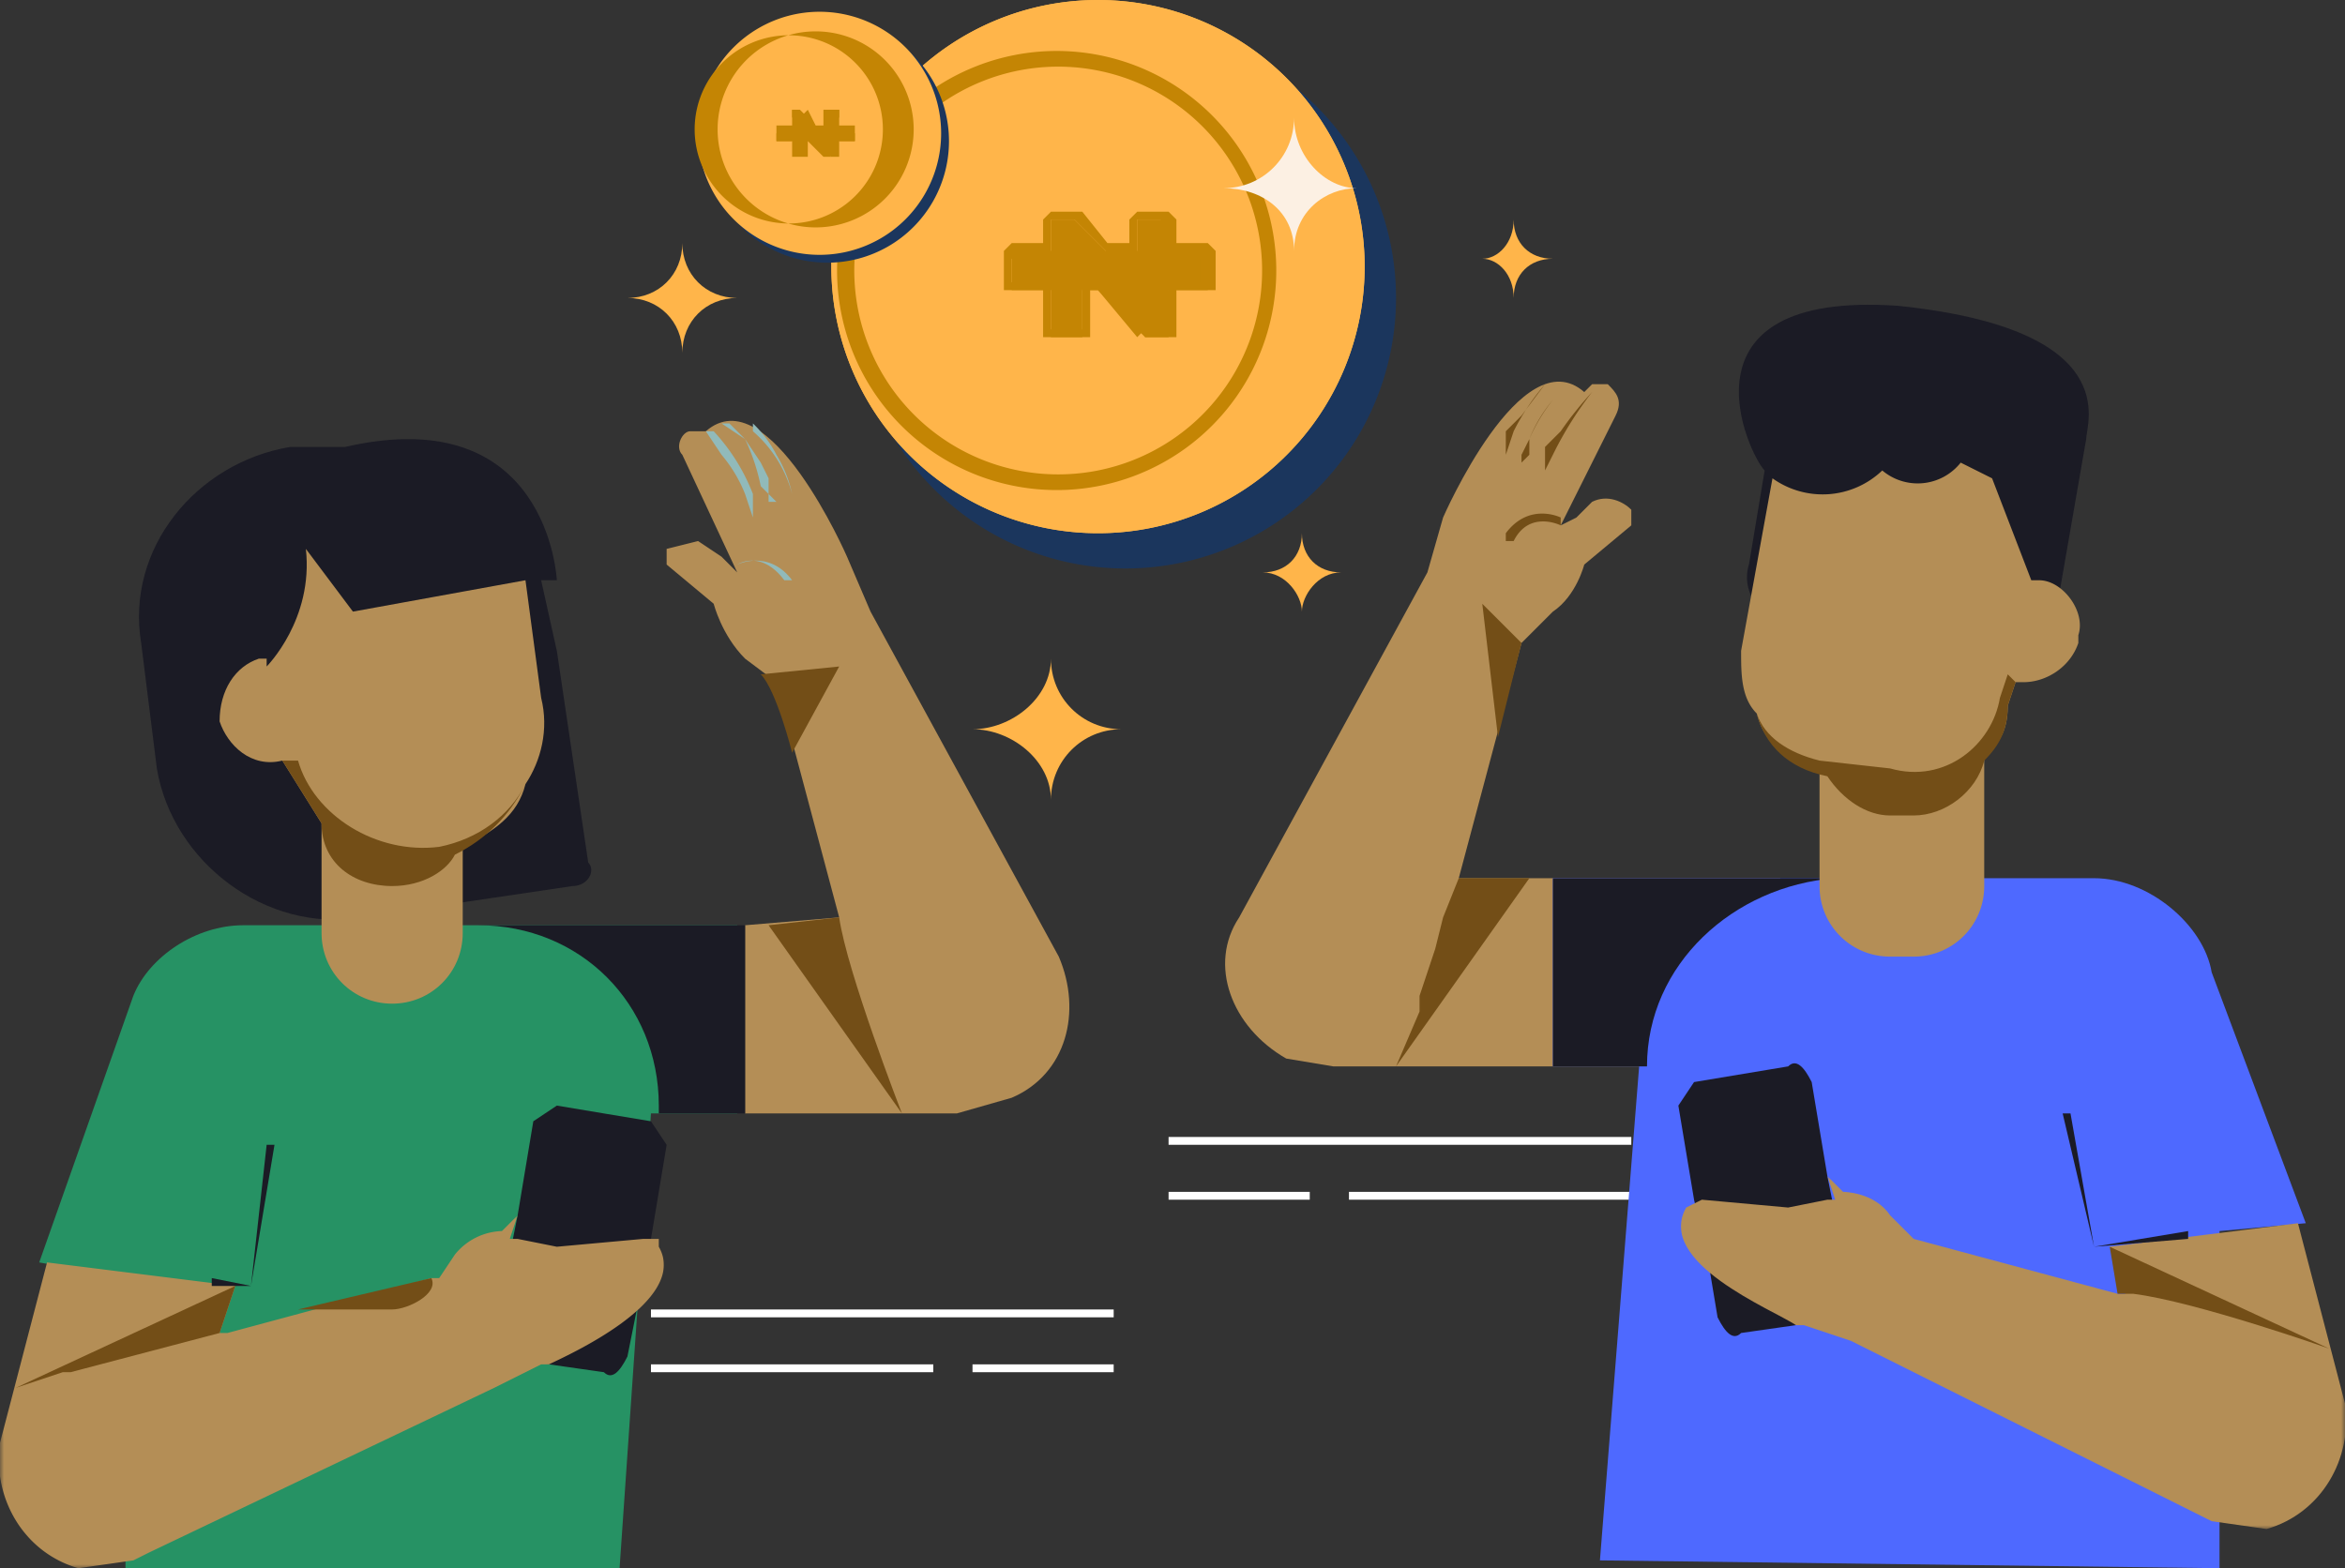 <svg fill="none" xmlns="http://www.w3.org/2000/svg" viewBox="0 0 299 200">
  <rect x="0" y="0" width="299" height="200" fill="#333333" stroke="none"/>
  <path fill-rule="evenodd" clip-rule="evenodd" d="M178 38a34 34 0 11-69 0 34 34 0 0169 0z" fill="#1B365D"/>
  <path fill-rule="evenodd" clip-rule="evenodd" d="M174 34a34 34 0 11-68 0 34 34 0 0168 0z" fill="#FFB54A"/>
  <path fill-rule="evenodd" clip-rule="evenodd" d="M140 9a26 26 0 100 51 26 26 0 000-51zm0 53a28 28 0 110-55 28 28 0 010 55z" fill="#FCF0E3"/>
  <path fill-rule="evenodd" clip-rule="evenodd" d="M142 42c2-1 3-1 3-3l-1-2-2-1v6zm-4-18l-2 1-1 1 1 2 2 1v-5zm0 23a20 20 0 01-9-4l3-5 3 2 3 2v-7l-4-1-2-2-2-2v-3-3l2-3 3-1 3-1v-2h4v2a17 17 0 018 3l-3 5-3-2-2-1v6l6 3 3 6a7 7 0 01-3 5l-2 2-4 1v4h-4v-4z" fill="#1B1B25"/>
  <path fill-rule="evenodd" clip-rule="evenodd" d="M174 34a34 34 0 11-68 0 34 34 0 0168 0z" fill="#FFB54A"/>
  <path fill-rule="evenodd" clip-rule="evenodd" d="M140 9a26 26 0 100 51 26 26 0 000-51zm0 53a28 28 0 110-55 28 28 0 010 55z" fill="#C48504"/>
  <path fill-rule="evenodd" clip-rule="evenodd" d="M149 32v-4h-4v4h-4l-4-4h-3v4h-5v5h5v6h4v-6h2l6 6h3v-6h5v-5h-5z" fill="#C48504"/>
  <path d="M149 28h1l-1-1v1zm0 4h-1l1 1v-1zm-4-4v-1l-1 1h1zm0 4v0zm-4 0v1-1zm-4-4l1-1h-1v1zm-3 0v-1l-1 1h1zm0 4v0zm-5 0v-1l-1 1h1zm0 5h-1 1zm5 0v-1 1zm0 6h-1 1zm4 0h1-1zm0-6v-1 1zm2 0l1-1h-1v1zm6 6h-1 1zm3 0h1-1zm0-6v-1l-1 1h1zm5 0h1-1zm0-5h1l-1-1v1zm-6-4v4h2v-4h-2zm-3 0h4v-1h-4v1zm0 4v-4h-1v4h1zm0-1h-4v2h4v-2zm-8-3l4 4h1l-4-5-1 1zm-3 0h3v-1h-3v1zm0 4v-4h-1v4h1zm0-1h-5v2h5v-2zm-6 1v5h1v-5h-1zm1 5h5v-1h-5v1zm5 6v-6h-1v6h1zm4-1h-4v1h4v-1zm0-5v6h1v-6h-1zm0 0h2v-1h-2v1zm8 5l-5-6-1 1 5 6 1-1zm3 0h-3v1h3v-1zm-1-5v6h2v-6h-2zm1 0h5v-1h-5v1zm6 0v-5h-2v5h2zm-1-6h-5v2h5v-2z" fill="#C48504"/>
  <path fill-rule="evenodd" clip-rule="evenodd" d="M121 18a15 15 0 11-31 0 15 15 0 0131 0z" fill="#1B365D"/>
  <path fill-rule="evenodd" clip-rule="evenodd" d="M120 17a15 15 0 11-31 0 15 15 0 0131 0z" fill="#FFB54A"/>
  <path fill-rule="evenodd" clip-rule="evenodd" d="M107 16v-2h-2v2h-1l-2-2h-1v2h-2v2h2v2h2v-2h1l2 2h1v-2h2v-2h-2z" fill="#C48504"/>
  <path d="M107 14zm0 2zm-2-2zm0 2h1-1zm-1 0zm-2-2h1-1zm-1 0zm0 2zm-2 0zm0 2zm2 0v-1 1zm0 2zm2 0zm0-2v-1 1zm1 0v-1 1zm2 2h-1 1zm1 0zm0-2v-1 1zm2 0zm0-2zm-2-2v2-2zm-2 1h2v-1h-2v1zm1 1v-2h-1v2h1zm-1 0h-1 1zm-3-1l2 1-1-2-1 1zm-1 0h1v-1h-1v1zm0 1v-2 2zm0 0h-2 2zm-2 0v2-2zm0 2h2v-1h-2v1zm2 2v-2 2zm2 0h-2 2zm0-2v2-2zm0 0h1v-1h-1v1zm3 2l-2-3-1 1 2 2h1zm1 0h-1 1zm0-2v2-2zm0 0h2v-1h-2v1zm2 0v-2 2zm0-2h-2 2z" fill="#C48504"/>
  <path fill-rule="evenodd" clip-rule="evenodd" d="M104 5a12 12 0 100 23 12 12 0 000-23zm0 24a12 12 0 110-25 12 12 0 010 25z" fill="#C48504"/>
  <path fill-rule="evenodd" clip-rule="evenodd" d="M87 45c0-4-3-7-7-7 4 0 7-3 7-7 0 4 3 7 7 7-4 0-7 3-7 7zM166 78c0-2-2-5-5-5 3 0 5-2 5-5 0 3 2 5 5 5-3 0-5 3-5 5zM134 102c0-5-5-9-10-9 5 0 10-4 10-9 0 5 4 9 9 9-5 0-9 4-9 9z" fill="#FFB54A"/>
  <path fill-rule="evenodd" clip-rule="evenodd" d="M165 32c0-5-4-8-9-8 5 0 9-4 9-9 0 5 4 9 8 9-4 0-8 3-8 8z" fill="#FCF0E3"/>
  <path fill-rule="evenodd" clip-rule="evenodd" d="M193 38c0-3-2-5-4-5 2 0 4-2 4-5 0 3 2 5 5 5-3 0-5 2-5 5z" fill="#FFB54A"/>
  <path fill-rule="evenodd" clip-rule="evenodd" d="M208 146h-59v-1h59v1zM208 159h-50 50zM208 153h-36v-1h36v1zM167 153h-18v-1h18v1zM142 168H83v-1h59v1zM133 181H83h50zM119 175H83v-1h36v1zM142 175h-18v-1h18v1z" fill="#fff"/>
  <path fill-rule="evenodd" clip-rule="evenodd" d="M186 112l8-30 4-4c3-2 4-6 4-6l6-5v-1-1c-1-1-3-2-5-1l-2 2-2 1 7-14c1-2 0-3-1-4h-2l-1 1c-8-7-18 16-18 16l-2 7-24 44c-4 6-1 14 6 18l6 1h47l10-24h-41z" fill="#B48E56"/>
  <path fill-rule="evenodd" clip-rule="evenodd" d="M178 136c-2 0-1 0 0 0zM178 136z" fill="#FF887C"/>
  <path fill-rule="evenodd" clip-rule="evenodd" d="M186 112l-2 5-1 4-2 6v2l-3 7 17-24h-9zM192 69v-1c3-4 7-2 7-2v1s-4-2-6 2h-1zM203 50a46 46 0 00-5 8l-1 2v-3l2-2a46 46 0 014-5zM200 49l-2 2a18 18 0 00-3 5v2l-1 1v-1l1-2a22 22 0 013-5l2-2zM197 49a29 29 0 00-4 6l-1 3v-3l2-2 3-4z" fill="#734E17"/>
  <path fill-rule="evenodd" clip-rule="evenodd" d="M294 156l-12-32c-1-6-8-12-15-12h-69v24h11l-5 63 79 1v-43l11-1z" fill="#4E69FF"/>
  <path fill-rule="evenodd" clip-rule="evenodd" d="M234 112h-36v24h12c0-13 11-23 24-24z" fill="#1B1B25"/>
  <path fill-rule="evenodd" clip-rule="evenodd" d="M189 77l2 17 3-12-5-5z" fill="#734E17"/>
  <path fill-rule="evenodd" clip-rule="evenodd" d="M236 165l-3-15-2-12c-1-2-2-3-3-2l-12 2-2 3 2 12 2 9 1 6c1 2 2 3 3 2l7-1 5-1 2-3z" fill="#1B1B25"/>
  <mask id="a" maskUnits="userSpaceOnUse" x="214" y="149" width="85" height="46">
    <path fill-rule="evenodd" clip-rule="evenodd" d="M214 150h85v45h-85v-45z" fill="#fff"/>
  </mask>
  <g mask="url(#a)">
    <path fill-rule="evenodd" clip-rule="evenodd" d="M299 179l-6-23-24 3 2 6h-1l-26-7-3-3c-2-3-6-3-6-3l-2-2 1 3h-1l-5 1-11-1-2 1c-4 7 11 13 14 15h1l6 2 44 22 2 1 7 1c7-2 11-9 10-16z" fill="#B48E56"/>
  </g>
  <path fill-rule="evenodd" clip-rule="evenodd" d="M297 172l-28-13 1 6h2c8 1 25 7 25 7z" fill="#734E17"/>
  <path fill-rule="evenodd" clip-rule="evenodd" d="M267 159l-4-17h1l3 17 12-2v1l-12 1z" fill="#1B1B25"/>
  <path fill-rule="evenodd" clip-rule="evenodd" d="M297 173zM297 173zM297 172zM297 172v0z" fill="#FF887C"/>
  <path fill-rule="evenodd" clip-rule="evenodd" d="M242 39c-29-2-19 19-17 21l-2 12c-1 3 1 7 5 7l26 5c4 1 7-1 8-5l4-23c0-2 5-14-24-17z" fill="#1B1B25"/>
  <path fill-rule="evenodd" clip-rule="evenodd" d="M260 74h-1l-5-13-4-2a7 7 0 01-10 1 11 11 0 01-14 1l-4 22c0 3 0 6 2 8 1 4 4 6 8 7v15c0 5 4 9 9 9h3c5 0 9-4 9-9V96c2-1 3-3 3-6l1-3h1c3 0 6-2 7-5v-1c1-3-2-7-5-7z" fill="#B48E56"/>
  <path fill-rule="evenodd" clip-rule="evenodd" d="M256 86l-1 3c-1 6-7 11-14 9l-9-1c-4-1-7-3-8-6 1 4 4 7 9 8 2 3 5 5 8 5h3c4 0 8-3 9-7 2-2 3-4 3-7l1-3-1-1z" fill="#734E17"/>
  <path fill-rule="evenodd" clip-rule="evenodd" d="M135 122l-24-44-3-7S98 48 90 55h-1-1c-1 0-2 2-1 3l7 15-2-2-3-2-4 1v2l6 5s1 4 4 7l4 3 8 30-12 1v24h27l7-2c7-3 9-11 6-18z" fill="#B48E56"/>
  <path fill-rule="evenodd" clip-rule="evenodd" d="M115 142c3 0 0 0 0 0s-7-18-8-25l-9 1 17 24z" fill="#734E17"/>
  <path fill-rule="evenodd" clip-rule="evenodd" d="M100 74c-3-4-6-2-6-2h-1 1s4-2 7 2h-1zM91 55a25 25 0 015 8v3l-1-3a18 18 0 00-3-5l-2-3h1zM93 54l2 2 2 3 1 2v2l1 1h-1v-1l-1-1a26 26 0 00-2-6l-3-2h1zM96 54a15 15 0 013 4 16 16 0 012 5 16 16 0 00-5-8v-1z" fill="#91BABA"/>
  <path fill-rule="evenodd" clip-rule="evenodd" d="M97 86l10-1-6 11s-2-8-4-10z" fill="#734E17"/>
  <path fill-rule="evenodd" clip-rule="evenodd" d="M60 118H31c-6 0-12 4-14 9L5 161l11 2v37h63l4-58h11v-24H60z" fill="#269264"/>
  <path fill-rule="evenodd" clip-rule="evenodd" d="M95 118H61c13 0 23 10 23 23v1h11v-24zM83 143l-12-2-3 2-2 12-3 15c-1 2 0 3 2 3l5 1 7 1c1 1 2 0 3-2l1-5 2-10 2-12-2-3z" fill="#1B1B25"/>
  <mask id="b" maskUnits="userSpaceOnUse" x="0" y="154" width="85" height="47">
    <path fill-rule="evenodd" clip-rule="evenodd" d="M0 155h85v45H0v-45z" fill="#fff"/>
  </mask>
  <g mask="url(#b)">
    <path fill-rule="evenodd" clip-rule="evenodd" d="M84 159v-1h-1-1l-11 1-5-1h-1l1-3-2 2a8 8 0 00-6 3l-2 3h-1l-26 7h-1l2-6-24-3-6 23c-1 7 3 14 10 16l7-1 2-1 44-21 6-3h1c2-1 18-8 14-15z" fill="#B48E56"/>
  </g>
  <path fill-rule="evenodd" clip-rule="evenodd" d="M2 178z" fill="#FF887C"/>
  <path fill-rule="evenodd" clip-rule="evenodd" d="M28 170l2-6-28 13 6-2h1l19-5z" fill="#734E17"/>
  <path fill-rule="evenodd" clip-rule="evenodd" d="M2 177v0zM2 178zM2 177z" fill="#FF887C"/>
  <path fill-rule="evenodd" clip-rule="evenodd" d="M32 164h-5v-1l5 1 2-18h1l-3 18z" fill="#1B1B25"/>
  <path fill-rule="evenodd" clip-rule="evenodd" d="M38 167h12c2 0 6-2 5-4l-17 4z" fill="#734E17"/>
  <path fill-rule="evenodd" clip-rule="evenodd" d="M75 110l-4-27-2-9h2s-1-23-27-17h-7c-12 2-21 13-19 25l2 16c2 12 14 21 26 19l27-4c2 0 3-2 2-3z" fill="#1B1B25"/>
  <path fill-rule="evenodd" clip-rule="evenodd" d="M67 74l-22 4-6-8c1 9-5 15-5 15v-1h-1c-3 1-5 4-5 8 1 3 4 6 8 5l5 8v14c0 5 4 9 9 9s9-4 9-9v-11c4-2 7-4 8-8 2-3 3-7 2-11l-2-15z" fill="#B48E56"/>
  <path fill-rule="evenodd" clip-rule="evenodd" d="M56 108c-8 1-16-4-18-11h-2l5 8c0 5 4 8 9 8 4 0 7-2 8-4 4-2 7-5 9-9-2 4-6 7-11 8z" fill="#734E17"/>
</svg>
